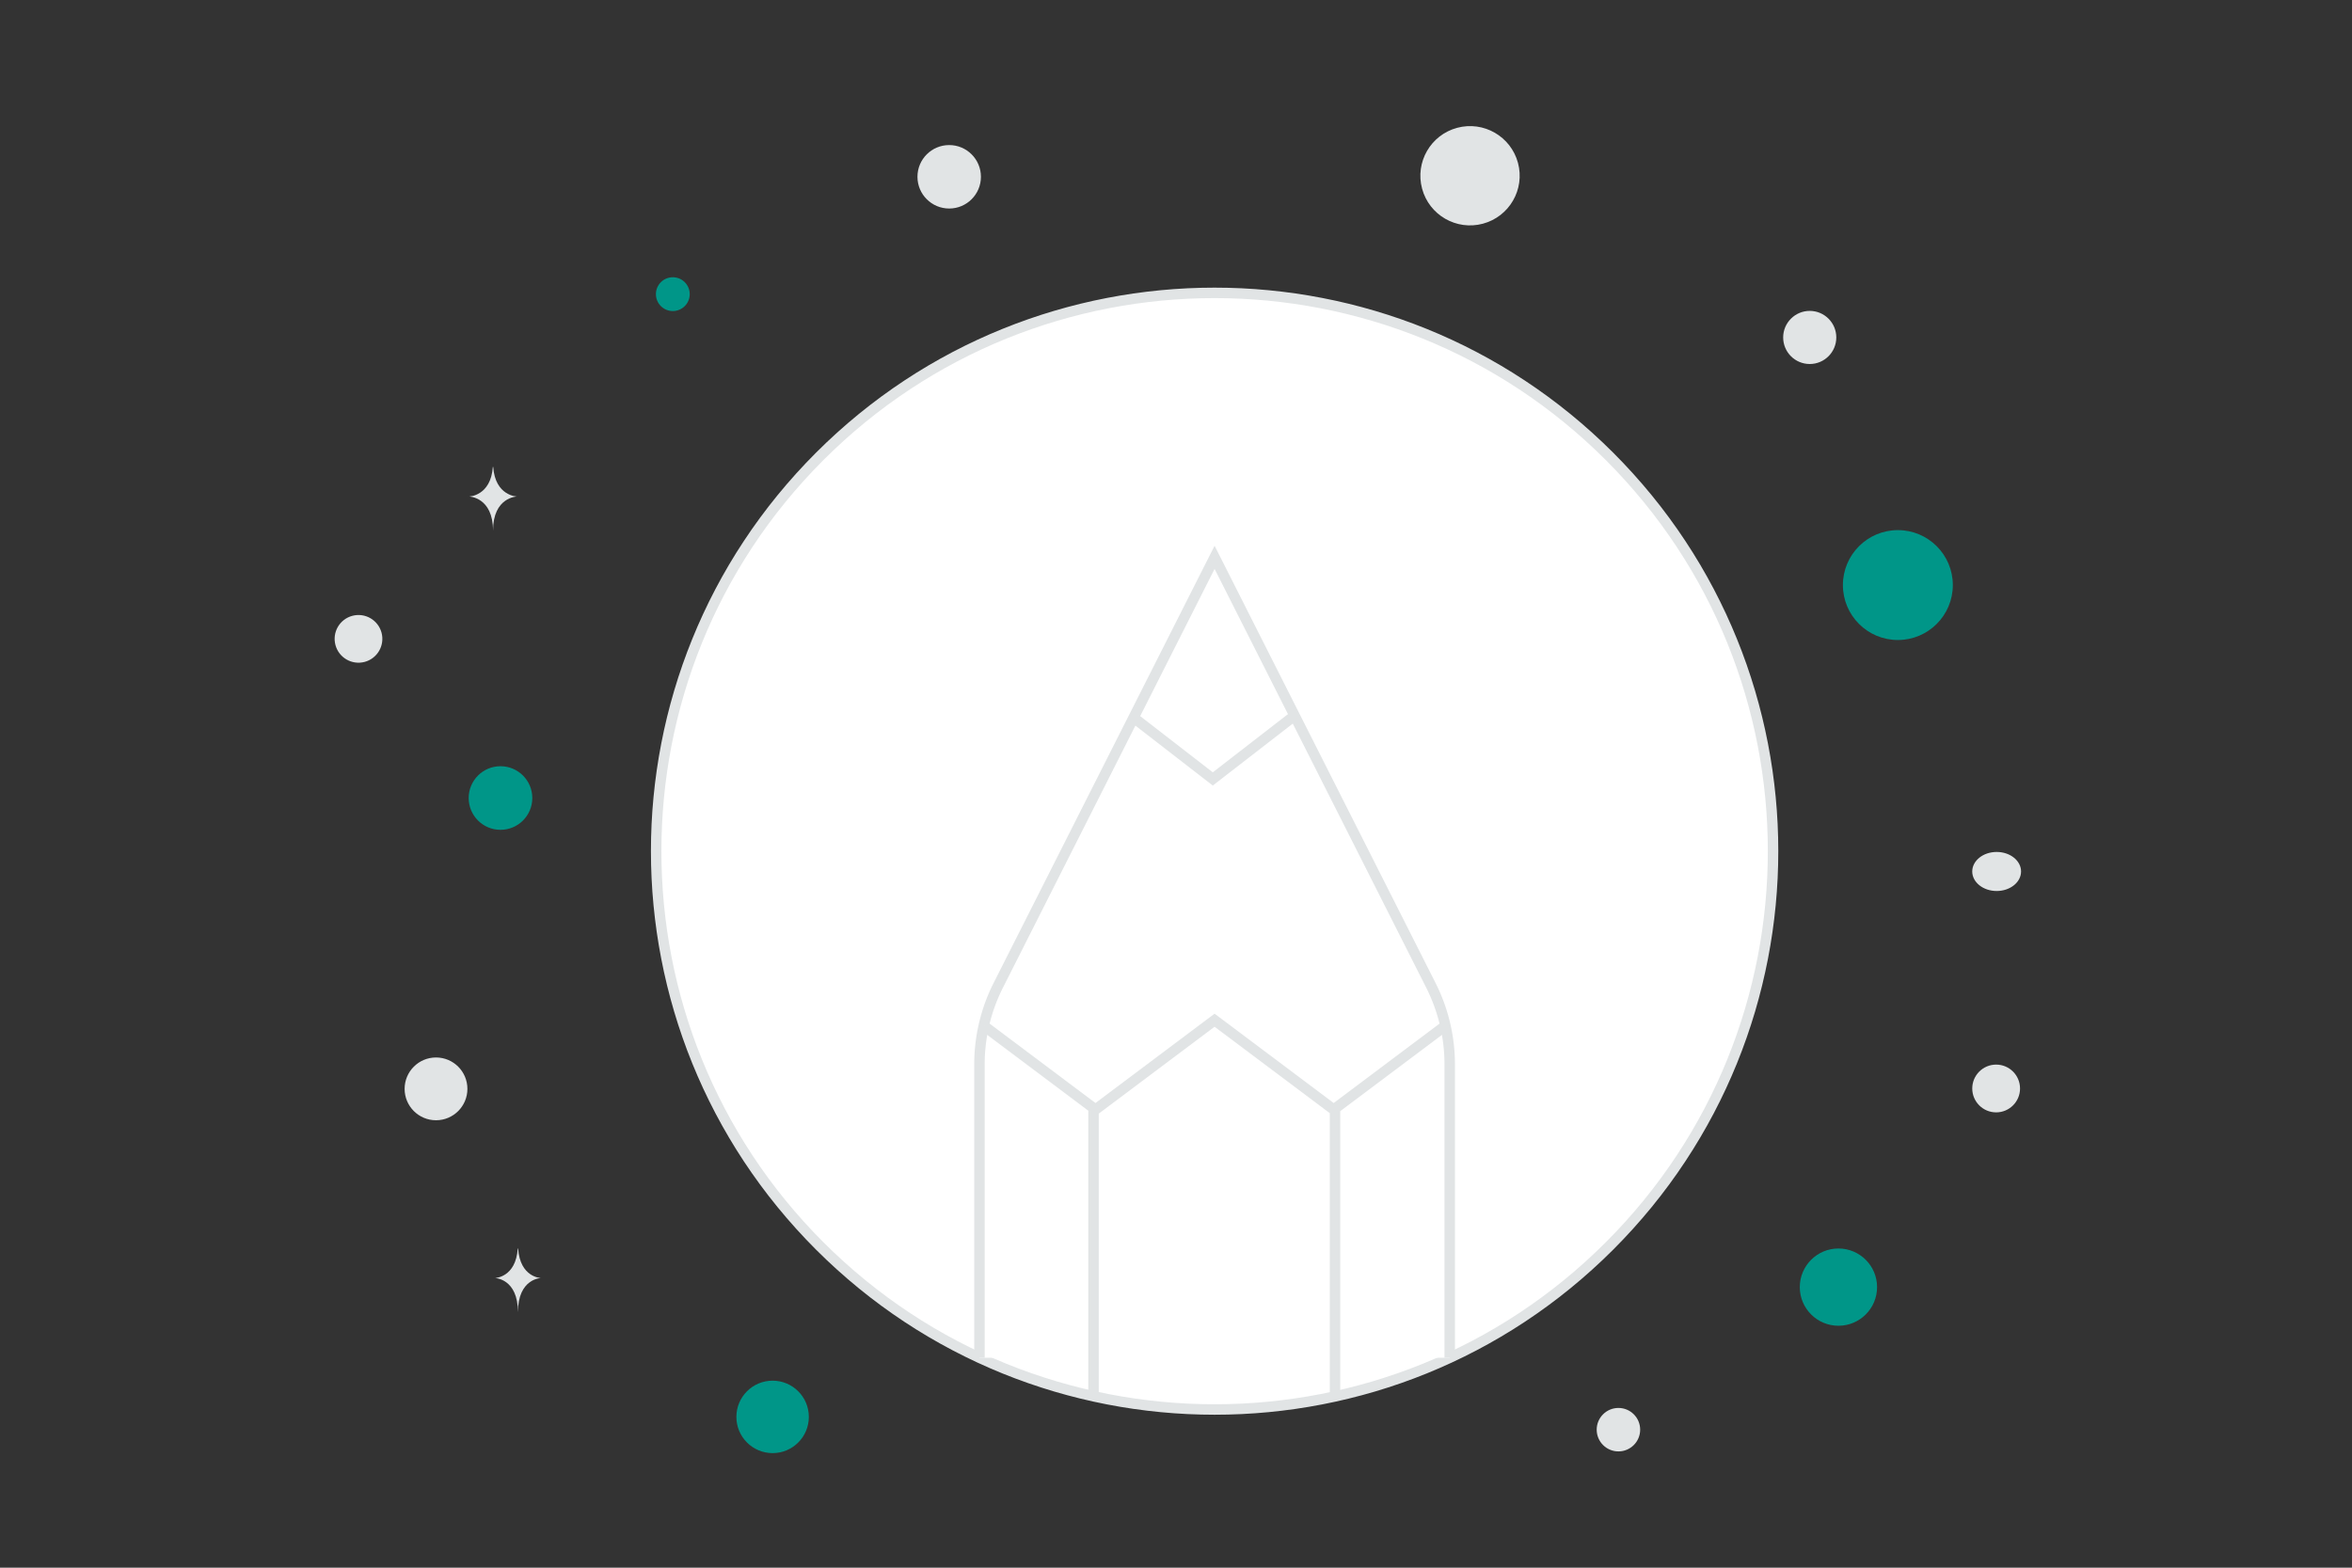 <svg width="900" height="600" viewBox="0 0 900 600" fill="none" xmlns="http://www.w3.org/2000/svg"><rect x="0" y="0" width="900" height="600" fill="#333333" stroke="none"/><path fill="transparent" d="M0 0h900v600H0z"/><path fill-rule="evenodd" clip-rule="evenodd" d="M615.876 174.663c83.452 83.451 83.452 218.751 0 302.203-83.452 83.452-218.752 83.452-302.203 0-83.452-83.452-83.452-218.752 0-302.203 83.429-83.43 218.751-83.43 302.203 0z" fill="#fff"/><path d="M615.876 174.663c83.452 83.451 83.452 218.751 0 302.203-83.452 83.452-218.752 83.452-302.203 0-83.452-83.452-83.452-218.752 0-302.203 83.429-83.43 218.751-83.43 302.203 0" stroke="#E1E4E5" stroke-width="4"/><path fill-rule="evenodd" clip-rule="evenodd" d="M374.789 519.649V407.428c0-10.572 2.474-21.009 7.265-30.434l82.71-163.687 82.709 163.687a67.167 67.167 0 0 1 7.266 30.434v112.221" fill="#fff"/><path d="M374.789 519.649V407.428c0-10.572 2.474-21.009 7.265-30.434l82.71-163.687 82.709 163.687a67.167 67.167 0 0 1 7.266 30.434v112.221" stroke="#E1E4E5" stroke-width="4"/><path fill-rule="evenodd" clip-rule="evenodd" d="m553.005 392.649-42.671 32.009-45.572-34.191-45.573 34.191-42.67-32.009" fill="#fff"/><path d="m553.005 392.649-42.671 32.009-45.572-34.191-45.573 34.191-42.67-32.009m118.956-118.847-31.396 24.318-29.398-22.766M418.443 422.14V534m92.407-111.86V534" stroke="#E1E4E5" stroke-width="4"/><circle cx="703.483" cy="492.622" r="14.786" transform="rotate(180 703.483 492.622)" fill="#009688"/><circle cx="726.224" cy="223.921" r="21.03" transform="rotate(180 726.224 223.921)" fill="#009688"/><circle cx="191.515" cy="305.427" r="12.172" transform="rotate(180 191.515 305.427)" fill="#009688"/><circle r="13.862" transform="matrix(-1 0 0 1 295.641 542.287)" fill="#009688"/><circle r="6.469" transform="matrix(-1 0 0 1 257.455 112.58)" fill="#009688"/><circle r="8.317" transform="matrix(-1 0 0 1 619.298 547.18)" fill="#E1E4E5"/><circle r="12.014" transform="matrix(-1 0 0 1 166.842 416.741)" fill="#E1E4E5"/><circle r="9.143" transform="matrix(-1 0 0 1 763.831 416.595)" fill="#E1E4E5"/><circle r="10.165" transform="matrix(-1 0 0 1 692.5 129.152)" fill="#E1E4E5"/><circle r="9.128" transform="scale(1 -1) rotate(-75 -90.736 -211.643)" fill="#E1E4E5"/><circle r="12.144" transform="matrix(-1 0 0 1 363.211 67.665)" fill="#E1E4E5"/><ellipse rx="9.341" ry="7.473" transform="matrix(-1 0 0 1 764.025 333.539)" fill="#E1E4E5"/><circle r="18.998" transform="scale(1 -1) rotate(-75 237.423 -400.173)" fill="#E1E4E5"/><path d="M188.589 178.697h.133c.788 11.165 9.092 11.336 9.092 11.336s-9.156.179-9.156 13.08c0-12.901-9.157-13.08-9.157-13.08s8.3-.171 9.088-11.336zm9.537 299.14h.128c.756 11.132 8.728 11.303 8.728 11.303s-8.791.179-8.791 13.041c0-12.862-8.791-13.041-8.791-13.041s7.969-.171 8.726-11.303z" fill="#E1E4E5"/></svg>